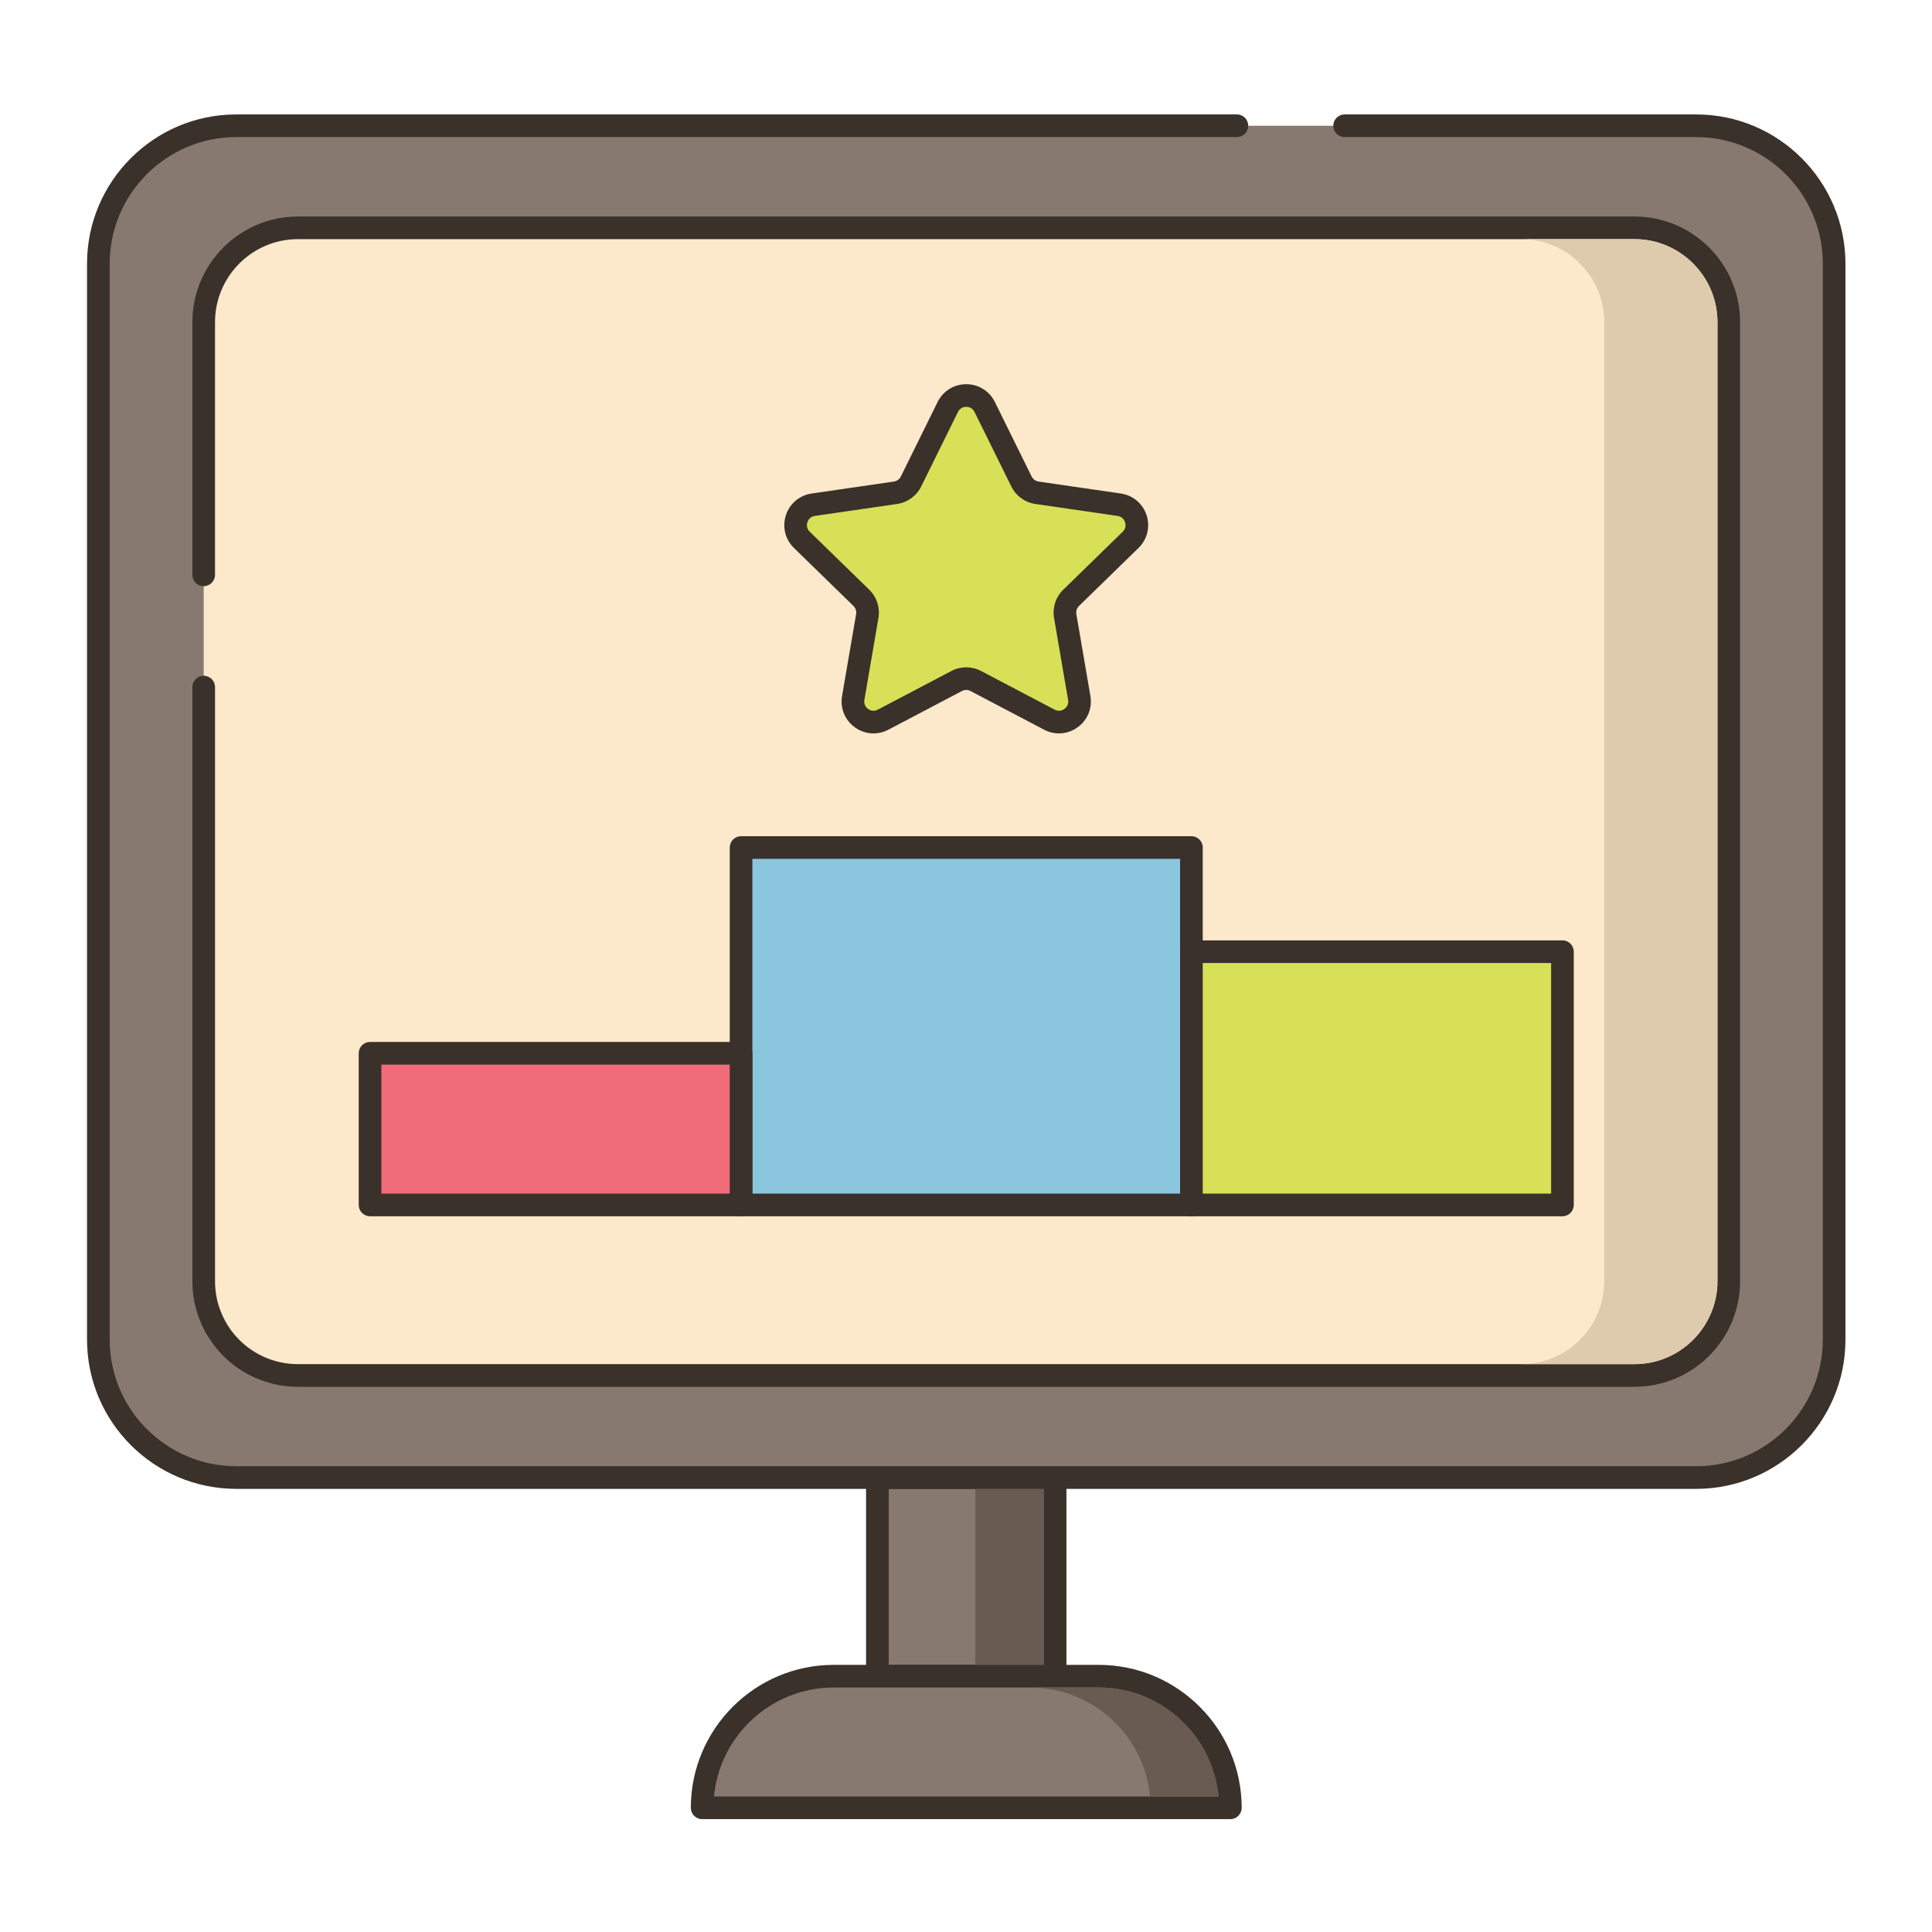 <?xml version="1.0" encoding="utf-8"?>
<!-- Generator: Adobe Illustrator 22.0.1, SVG Export Plug-In . SVG Version: 6.00 Build 0)  -->
<svg xmlns="http://www.w3.org/2000/svg" xmlns:xlink="http://www.w3.org/1999/xlink" version="1.1" id="Layer_1" x="0px" y="0px" viewBox="0 0 256 256" style="enable-background:new 0 0 256 256;" xml:space="preserve" width="512" height="512">
<style type="text/css">
	.st0{fill:#3A312A;}
	.st1{fill:#D7E057;}
	.st2{fill:#F16C7A;}
	.st3{fill:#FCE8CB;}
	.st4{fill:#87796F;}
	.st5{fill:#8AC6DD;}
	.st6{fill:#CE4E61;}
	.st7{fill:#6CA8BF;}
	.st8{fill:#B9C239;}
	.st9{fill:#DECAAD;}
	.st10{fill:#695B51;}
	.st11{fill-rule:evenodd;clip-rule:evenodd;fill:#FCE8CB;}
	.st12{fill:#F5978A;}
	.st13{fill:#68A8BC;}
	.st14{fill:#B9BC39;}
	.st15{fill:#6B5B51;}
	.st16{fill:#D34E5C;}
	.st17{fill-rule:evenodd;clip-rule:evenodd;fill:#87796F;}
	.st18{fill-rule:evenodd;clip-rule:evenodd;fill:#F16C7A;}
</style>
<g>
	<g>
		<g>
			<rect x="116.258" y="195.781" class="st4" width="23.548" height="26.323"/>
		</g>
	</g>
	<g>
		<g>
			<path class="st0" d="M139.806,194.281h-23.548c-0.829,0-1.5,0.672-1.5,1.5v26.322c0,0.828,0.671,1.5,1.5,1.5h23.548     c0.829,0,1.5-0.672,1.5-1.5v-26.322C141.306,194.953,140.635,194.281,139.806,194.281z M138.306,220.604h-20.548v-23.322h20.548     V220.604z"/>
		</g>
	</g>
	<g>
		<g>
			<path class="st4" d="M145.587,222.104h-35.109c-9.632,0-17.44,7.809-17.44,17.44h69.99     C163.027,229.912,155.219,222.104,145.587,222.104z"/>
		</g>
	</g>
	<g>
		<g>
			<path class="st0" d="M145.587,220.604h-35.109c-10.444,0-18.94,8.497-18.94,18.94c0,0.828,0.671,1.5,1.5,1.5h69.99     c0.829,0,1.5-0.672,1.5-1.5C164.527,229.101,156.03,220.604,145.587,220.604z M94.607,238.044     c0.759-8.089,7.587-14.44,15.871-14.44h35.109c8.283,0,15.111,6.352,15.87,14.44H94.607z"/>
		</g>
	</g>
	<g>
		<g>
			<path class="st4" d="M224.753,16.664h-46.585h-14.273H31.311c-10.096,0-18.279,8.184-18.279,18.279v142.559     c0,10.095,8.184,18.279,18.279,18.279h193.441c10.095,0,18.279-8.184,18.279-18.279V34.943     C243.032,24.848,234.848,16.664,224.753,16.664z"/>
		</g>
	</g>
	<g>
		<g>
			<path class="st0" d="M224.753,15.163h-46.585c-0.829,0-1.5,0.672-1.5,1.5s0.671,1.5,1.5,1.5h46.585     c9.252,0,16.779,7.527,16.779,16.779v142.56c0,9.252-7.527,16.779-16.779,16.779H31.312c-9.252,0-16.779-7.527-16.779-16.779     V34.942c0-9.252,7.527-16.779,16.779-16.779h132.583c0.829,0,1.5-0.672,1.5-1.5s-0.671-1.5-1.5-1.5H31.312     c-10.906,0-19.779,8.873-19.779,19.779v142.56c0,10.906,8.873,19.779,19.779,19.779h193.441c10.906,0,19.779-8.873,19.779-19.779     V34.942C244.532,24.036,235.659,15.163,224.753,15.163z"/>
		</g>
	</g>
	<g>
		<g>
			<path class="st3" d="M216.582,30.187h-177.1c-6.9,0-12.49,5.6-12.49,12.5v127.07c0,1.41,0.23,2.77,0.67,4.04     c1.67,4.92,6.33,8.46,11.82,8.46h177.1c6.9,0,12.49-5.6,12.49-12.5V42.687C229.072,35.787,223.482,30.187,216.582,30.187z"/>
		</g>
	</g>
	<g>
		<g>
			<path class="st0" d="M216.582,28.688h-177.1c-7.714,0-13.99,6.28-13.99,14v33.479c0,0.828,0.671,1.5,1.5,1.5s1.5-0.672,1.5-1.5     V42.688c0-6.065,4.93-11,10.99-11h177.1c6.06,0,10.99,4.935,10.99,11v127.069c0,6.065-4.93,11-10.99,11h-177.1     c-4.709,0-8.889-2.991-10.402-7.451c-0.39-1.124-0.587-2.318-0.587-3.549V91.041c0-0.828-0.671-1.5-1.5-1.5s-1.5,0.672-1.5,1.5     v78.716c0,1.565,0.253,3.09,0.75,4.522c1.924,5.669,7.245,9.478,13.24,9.478h177.1c7.714,0,13.99-6.28,13.99-14V42.688     C230.572,34.968,224.296,28.688,216.582,28.688z"/>
		</g>
	</g>
	<g>
		<g>
			<path class="st9" d="M216.572,31.684h-14.99c6.06,0,10.99,4.94,10.99,11v127.07c0,6.07-4.93,11-10.99,11h15     c6.06,0,10.99-4.93,10.99-11V42.684C227.572,36.634,222.622,31.684,216.572,31.684z"/>
		</g>
	</g>
	<g>
		<g>
			<rect x="129.232" y="197.284" class="st10" width="9.07" height="23.32"/>
		</g>
	</g>
	<g>
		<g>
			<path class="st10" d="M145.582,223.604h-9.07c8.29,0,15.12,6.35,15.87,14.44h9.07     C160.702,229.954,153.872,223.604,145.582,223.604z"/>
		</g>
	</g>
	<g>
		<g>
			<path class="st1" d="M149.813,71.533c1.62-1.579,0.726-4.331-1.513-4.656l-10.893-1.583c-0.889-0.129-1.657-0.688-2.055-1.493     l-4.872-9.871c-1.001-2.029-3.894-2.029-4.895,0l-4.872,9.871c-0.398,0.806-1.166,1.364-2.055,1.493l-10.893,1.583     c-2.239,0.325-3.133,3.077-1.513,4.656l7.883,7.684c0.643,0.627,0.937,1.53,0.785,2.416l-1.861,10.849     c-0.382,2.23,1.958,3.93,3.96,2.877l9.743-5.123c0.795-0.418,1.745-0.418,2.54,0l9.743,5.123c2.002,1.053,4.343-0.647,3.96-2.877     l-1.861-10.849c-0.152-0.886,0.142-1.789,0.785-2.416L149.813,71.533z"/>
		</g>
	</g>
	<g>
		<g>
			<path class="st0" d="M150.859,72.607c1.162-1.132,1.572-2.793,1.07-4.336c-0.501-1.542-1.809-2.645-3.414-2.878l-10.893-1.583     c-0.401-0.059-0.747-0.311-0.926-0.673l-4.872-9.871c-0.718-1.454-2.171-2.358-3.793-2.358c-1.622,0-3.076,0.904-3.793,2.358     l-4.871,9.871c-0.179,0.362-0.526,0.614-0.926,0.673l-10.894,1.583c-1.605,0.233-2.913,1.336-3.414,2.878     c-0.501,1.543-0.091,3.204,1.07,4.336l7.882,7.684c0.29,0.282,0.422,0.689,0.353,1.088l-1.861,10.85     c-0.274,1.599,0.371,3.184,1.683,4.137c1.313,0.954,3.02,1.077,4.454,0.322l9.743-5.122c0.357-0.19,0.786-0.19,1.145,0     l9.743,5.122c0.625,0.328,1.3,0.49,1.973,0.49c0.873,0,1.741-0.274,2.482-0.813c1.312-0.953,1.956-2.538,1.683-4.137     l-1.861-10.85c-0.068-0.398,0.064-0.806,0.354-1.088L150.859,72.607z M139.667,81.887l1.861,10.85     c0.117,0.68-0.303,1.066-0.489,1.202c-0.186,0.135-0.686,0.415-1.295,0.093L130,88.909c-0.616-0.323-1.292-0.485-1.968-0.485     c-0.676,0-1.352,0.162-1.968,0.485l-9.744,5.122c-0.609,0.323-1.108,0.042-1.295-0.093c-0.186-0.136-0.605-0.522-0.489-1.202     l1.861-10.85c0.235-1.373-0.219-2.772-1.216-3.744l-7.883-7.684c-0.494-0.481-0.382-1.042-0.311-1.26     c0.071-0.219,0.31-0.737,0.993-0.837l10.895-1.583c1.378-0.201,2.567-1.066,3.184-2.313l4.872-9.872     c0.305-0.618,0.872-0.686,1.102-0.686c0.23,0,0.797,0.067,1.102,0.686c0,0.001,0,0.001,0,0.001l4.872,9.871     c0.616,1.247,1.806,2.112,3.184,2.313l10.894,1.583c0.683,0.1,0.922,0.618,0.993,0.837c0.071,0.218,0.183,0.778-0.311,1.26     l-7.882,7.684C139.886,79.114,139.431,80.514,139.667,81.887z"/>
		</g>
	</g>
	<g>
		<g>
			<rect x="98.194" y="112.302" class="st5" width="59.676" height="47.359"/>
		</g>
	</g>
	<g>
		<g>
			<path class="st0" d="M157.87,110.802H98.194c-0.829,0-1.5,0.672-1.5,1.5v47.359c0,0.828,0.671,1.5,1.5,1.5h59.676     c0.829,0,1.5-0.672,1.5-1.5v-47.359C159.37,111.474,158.699,110.802,157.87,110.802z M156.37,158.161H99.694v-44.359h56.676     V158.161z"/>
		</g>
	</g>
	<g>
		<g>
			<rect x="157.87" y="126.104" class="st1" width="49.162" height="33.557"/>
		</g>
	</g>
	<g>
		<g>
			<path class="st0" d="M207.032,124.604H157.87c-0.829,0-1.5,0.672-1.5,1.5v33.558c0,0.828,0.671,1.5,1.5,1.5h49.162     c0.829,0,1.5-0.672,1.5-1.5v-33.558C208.532,125.275,207.861,124.604,207.032,124.604z M205.532,158.161H159.37v-30.558h46.162     V158.161z"/>
		</g>
	</g>
	<g>
		<g>
			<rect x="49.032" y="139.565" class="st2" width="49.162" height="20.095"/>
		</g>
	</g>
	<g>
		<g>
			<path class="st0" d="M98.194,138.065H49.032c-0.829,0-1.5,0.672-1.5,1.5v20.096c0,0.828,0.671,1.5,1.5,1.5h49.162     c0.829,0,1.5-0.672,1.5-1.5v-20.096C99.694,138.737,99.023,138.065,98.194,138.065z M96.694,158.161H50.532v-17.096h46.162     V158.161z"/>
		</g>
	</g>
</g>
</svg>
